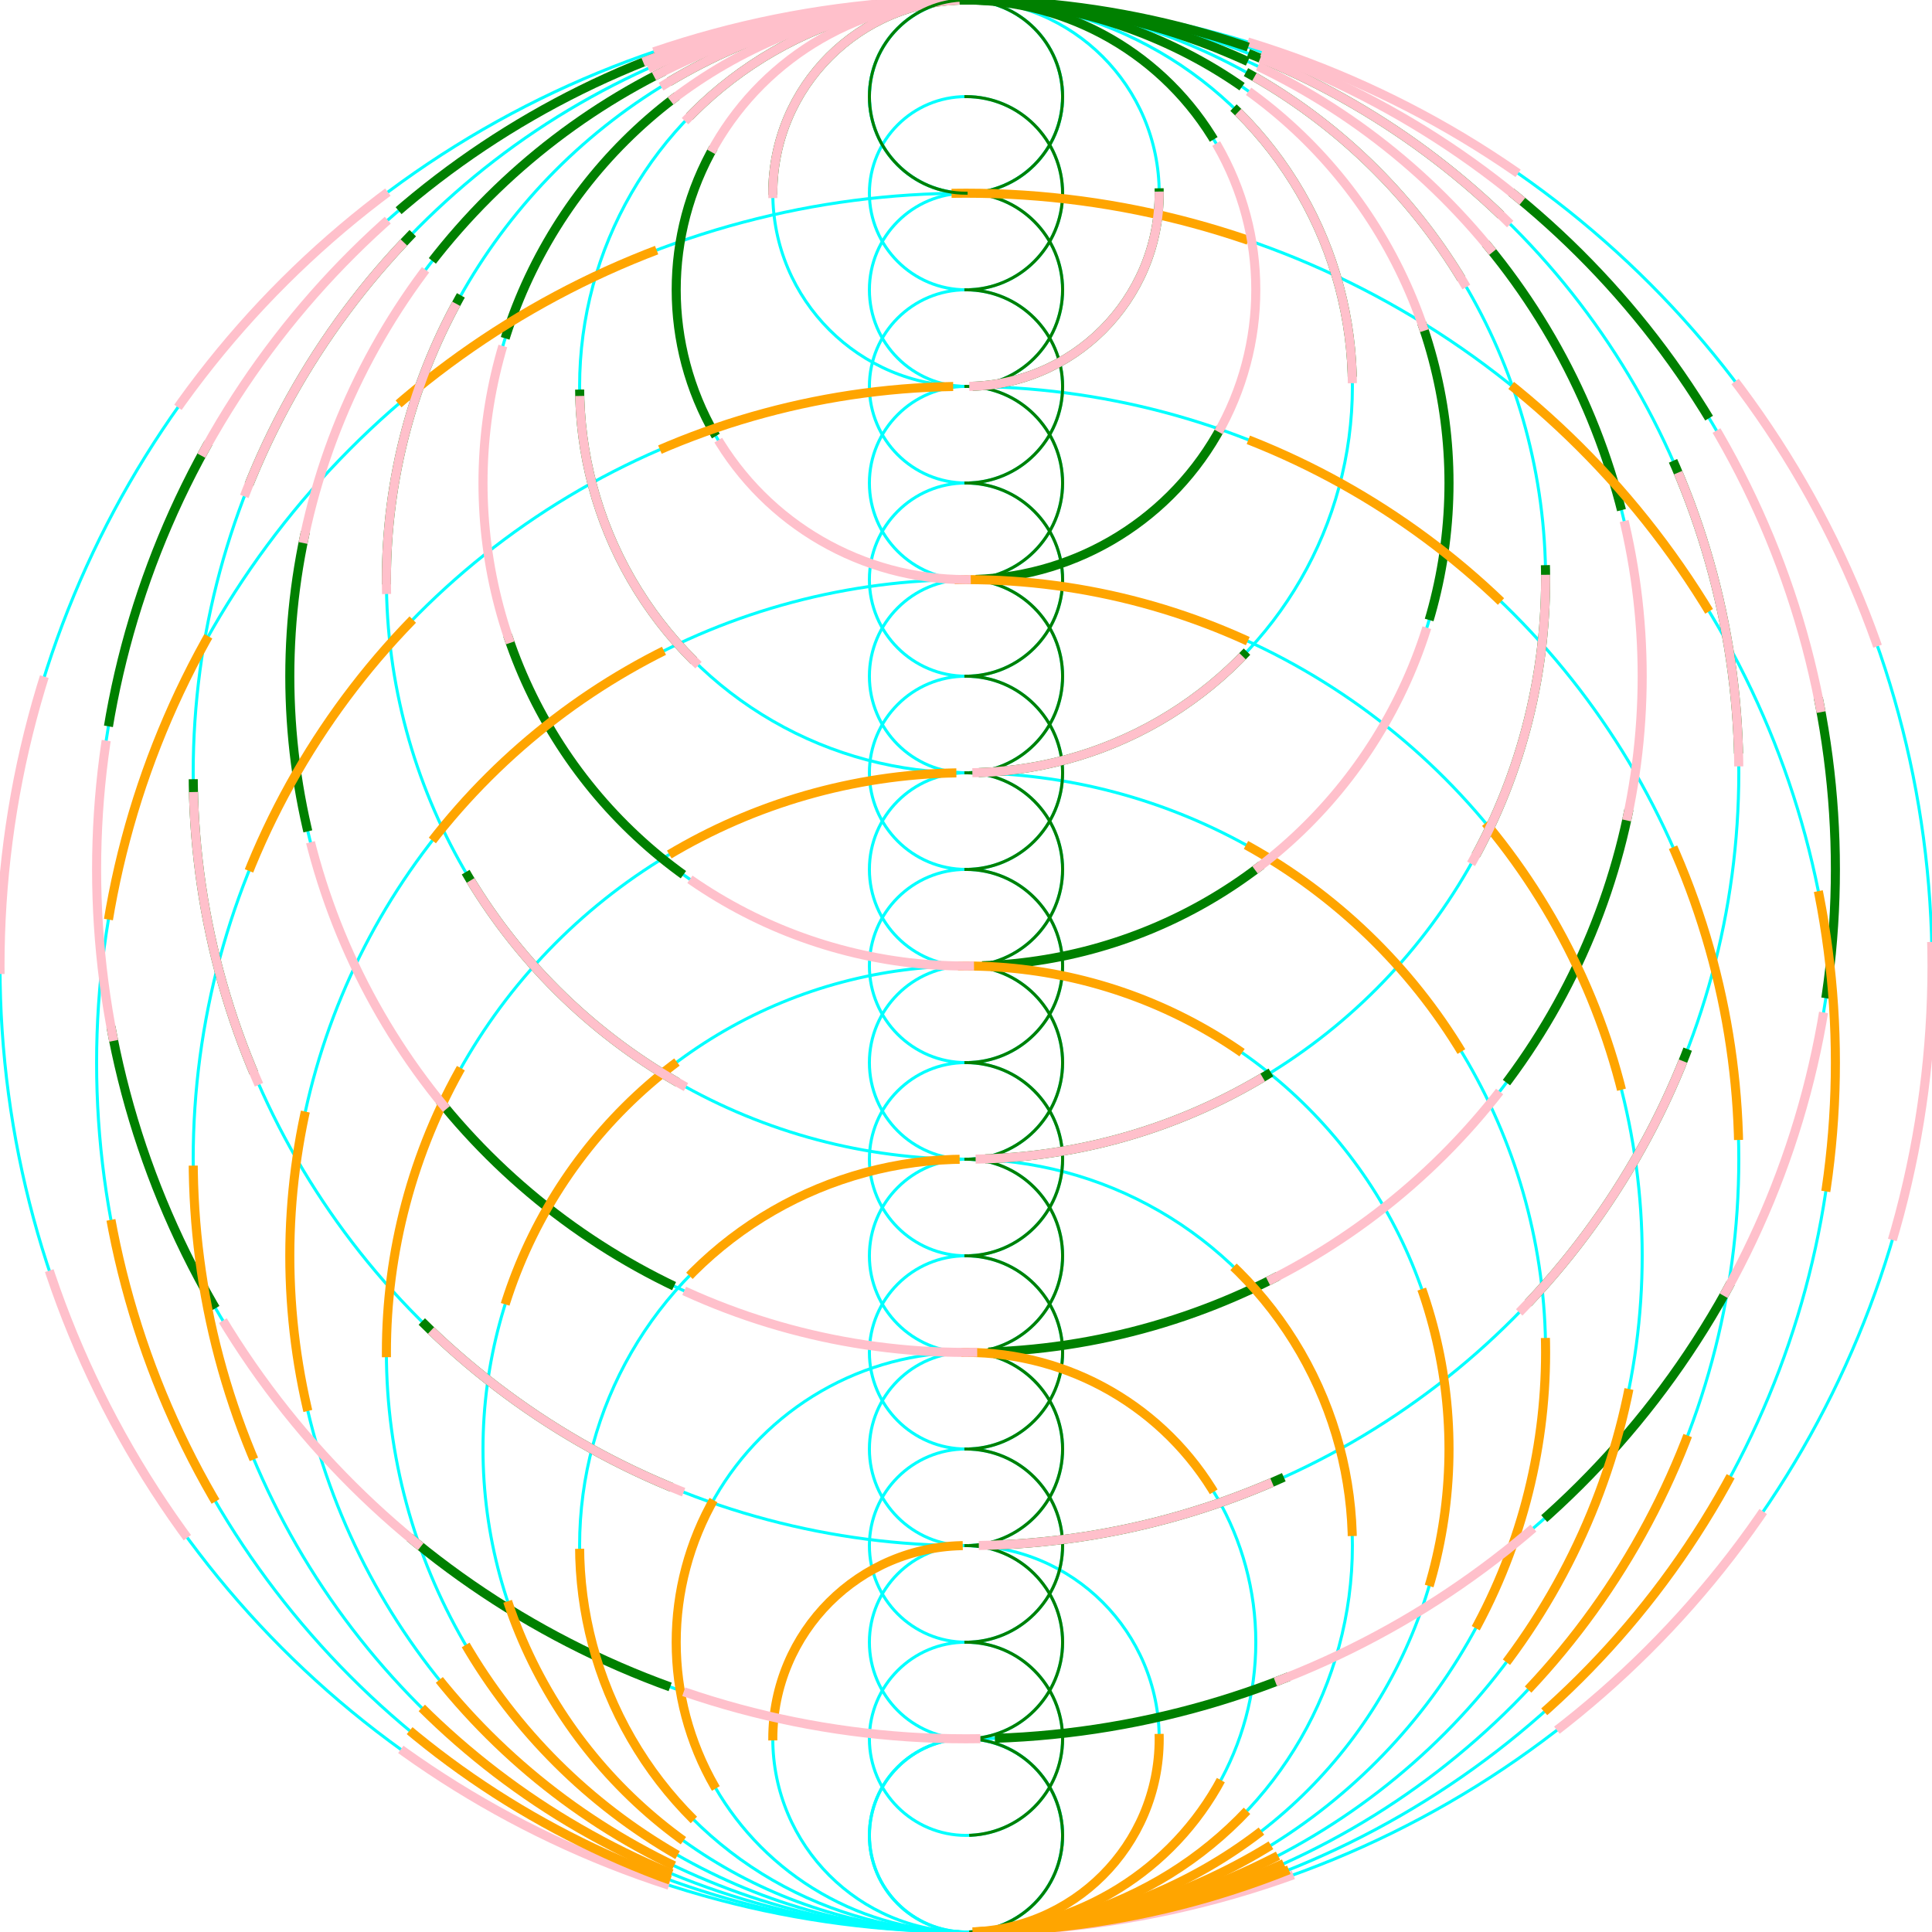 <?xml version="1.0" encoding="utf-8"?>

<svg 
  xmlns="http://www.w3.org/2000/svg" 
  xmlns:xlink="http://www.w3.org/1999/xlink" 
  height="640" 
  width="640" 
  viewBox="-64 -64 640 640">

  <!-- 底圖 小圓 -->

  <circle cx="256" cy="544" r="32" fill="none" stroke="cyan"/>
  <circle cx="256" cy="512" r="32" fill="none" stroke="cyan"/>
  <circle cx="256" cy="480" r="32" fill="none" stroke="cyan"/>
  <circle cx="256" cy="448" r="32" fill="none" stroke="cyan"/>
  <circle cx="256" cy="416" r="32" fill="none" stroke="cyan"/>
  <circle cx="256" cy="384" r="32" fill="none" stroke="cyan"/>
  <circle cx="256" cy="352" r="32" fill="none" stroke="cyan"/>
  <circle cx="256" cy="320" r="32" fill="none" stroke="cyan"/>
  <circle cx="256" cy="288" r="32" fill="none" stroke="cyan"/>

  <circle cx="256" cy="256" r="32" fill="none" stroke="cyan"/>

  <circle cx="256" cy="224" r="32" fill="none" stroke="cyan"/>
  <circle cx="256" cy="192" r="32" fill="none" stroke="cyan"/>
  <circle cx="256" cy="160" r="32" fill="none" stroke="cyan"/>
  <circle cx="256" cy="128" r="32" fill="none" stroke="cyan"/>
  <circle cx="256" cy="96"  r="32" fill="none" stroke="cyan"/>
  <circle cx="256" cy="64"  r="32" fill="none" stroke="cyan"/>
  <circle cx="256" cy="32"  r="32" fill="none" stroke="cyan"/>
  <circle cx="256" cy="0"   r="32" fill="none" stroke="cyan"/>
  <circle cx="256" cy="-32" r="32" fill="none" stroke="cyan"/>

  <!-- 底圖 下 大圓 -->
  <circle cx="256" cy="544" r="32" fill="none" stroke="cyan"/>
  <circle cx="256" cy="512" r="64" fill="none" stroke="cyan"/>
  <circle cx="256" cy="480" r="96" fill="none" stroke="cyan"/>
  <circle cx="256" cy="448" r="128" fill="none" stroke="cyan"/>
  <circle cx="256" cy="416" r="160" fill="none" stroke="cyan"/>
  <circle cx="256" cy="384" r="192" fill="none" stroke="cyan"/>
  <circle cx="256" cy="352" r="224" fill="none" stroke="cyan"/>
  <circle cx="256" cy="320" r="256" fill="none" stroke="cyan"/>
  <circle cx="256" cy="288" r="288" fill="none" stroke="cyan"/>
  <circle cx="256" cy="256" r="320" fill="none" stroke="cyan"/>

  <!-- 底圖 上 大圓 -->
  <circle cx="256" cy="224" r="288" fill="none" stroke="cyan"/>
  <circle cx="256" cy="192" r="256" fill="none" stroke="cyan"/>
  <circle cx="256" cy="160" r="224" fill="none" stroke="cyan"/>
  <circle cx="256" cy="128" r="192" fill="none" stroke="cyan"/>
  <circle cx="256" cy="96"  r="160" fill="none" stroke="cyan"/>
  <circle cx="256" cy="64"  r="128" fill="none" stroke="cyan"/>
  <circle cx="256" cy="32"  r="96" fill="none" stroke="cyan"/>
  <circle cx="256" cy="0"   r="64" fill="none" stroke="cyan"/>
  <circle cx="256" cy="-32" r="32" fill="none" stroke="cyan"/>

  <circle cx="256" cy="544" r="32" fill="none" stroke="green" stroke-width="1" pathLength="100" stroke-dasharray="100" stroke-dashoffset="100" transform="rotate(90,256,544)">
    <animate attributeName="stroke-dashoffset" to="0" begin="5.0s" dur="0.5s" repeatCount="1" fill="freeze"/>
  </circle>

  <circle cx="256" cy="512" r="32" fill="none" stroke="green" stroke-width="1" pathLength="100" stroke-dasharray="100" stroke-dashoffset="100" transform="rotate(90,256,512)">
    <animate attributeName="stroke-dashoffset" to="0" begin="4.5s" dur="0.3s" repeatCount="1" fill="freeze"/>
  </circle>

  <circle cx="256" cy="480" r="32" fill="none" stroke="green" stroke-width="1" pathLength="100" stroke-dasharray="100" stroke-dashoffset="100" transform="rotate(90,256,480)">
    <animate attributeName="stroke-dashoffset" to="0" begin="4.0s" dur="0.3s" repeatCount="1" fill="freeze"/>
  </circle>

  <circle cx="256" cy="448" r="32" fill="none" stroke="green" stroke-width="1" pathLength="100" stroke-dasharray="100" stroke-dashoffset="100" transform="rotate(90,256,448)">
    <animate attributeName="stroke-dashoffset" to="0" begin="3.5s" dur="0.3s" repeatCount="1" fill="freeze"/>
  </circle>

  <circle cx="256" cy="416" r="32" fill="none" stroke="green" stroke-width="1" pathLength="100" stroke-dasharray="100" stroke-dashoffset="100" transform="rotate(90,256,416)">
    <animate attributeName="stroke-dashoffset" to="0" begin="3.0s" dur="0.3s" repeatCount="1" fill="freeze"/>
  </circle>

  <circle cx="256" cy="384" r="32" fill="none" stroke="green" stroke-width="1" pathLength="100" stroke-dasharray="100" stroke-dashoffset="100" transform="rotate(90,256,384)">
    <animate attributeName="stroke-dashoffset" to="0" begin="2.5s" dur="0.3s" repeatCount="1" fill="freeze"/>
  </circle>

  <circle cx="256" cy="352" r="32" fill="none" stroke="green" stroke-width="1" pathLength="100" stroke-dasharray="100" stroke-dashoffset="100" transform="rotate(90,256,352)">
    <animate attributeName="stroke-dashoffset" to="0" begin="2.0s" dur="0.3s" repeatCount="1" fill="freeze"/>
  </circle>

  <circle cx="256" cy="320" r="32" fill="none" stroke="green" stroke-width="1" pathLength="100" stroke-dasharray="100" stroke-dashoffset="100" transform="rotate(90,256,320)">
    <animate attributeName="stroke-dashoffset" to="0" begin="1.5s" dur="0.3s" repeatCount="1" fill="freeze"/>
  </circle>

  <circle cx="256" cy="288" r="32" fill="none" stroke="green" stroke-width="1" pathLength="100" stroke-dasharray="100" stroke-dashoffset="100" transform="rotate(90,256,288)">
    <animate attributeName="stroke-dashoffset" to="0" begin="1.0s" dur="0.3s" repeatCount="1" fill="freeze"/>
  </circle>

  <circle cx="256" cy="256" r="32" fill="none" stroke="green" stroke-width="1" pathLength="100" stroke-dasharray="100" stroke-dashoffset="100" transform="rotate(90,256,256)">
    <animate attributeName="stroke-dashoffset" to="0" begin="0.5s" dur="0.3s" repeatCount="1" fill="freeze"/>
  </circle>

  <circle cx="256" cy="224" r="32" fill="none" stroke="green" stroke-width="1" pathLength="100" stroke-dasharray="100" stroke-dashoffset="100" transform="rotate(90,256,224)">
    <animate attributeName="stroke-dashoffset" to="0" begin="1.0s" dur="0.3s" repeatCount="1" fill="freeze"/>
  </circle>

  <circle cx="256" cy="192" r="32" fill="none" stroke="green" stroke-width="1" pathLength="100" stroke-dasharray="100" stroke-dashoffset="100" transform="rotate(90,256,192)">
    <animate attributeName="stroke-dashoffset" to="0" begin="1.5s" dur="0.3s" repeatCount="1" fill="freeze"/>
  </circle>

  <circle cx="256" cy="160" r="32" fill="none" stroke="green" stroke-width="1" pathLength="100" stroke-dasharray="100" stroke-dashoffset="100" transform="rotate(90,256,160)">
    <animate attributeName="stroke-dashoffset" to="0" begin="2.0s" dur="0.3s" repeatCount="1" fill="freeze"/>
  </circle>

  <circle cx="256" cy="128" r="32" fill="none" stroke="green" stroke-width="1" pathLength="100" stroke-dasharray="100" stroke-dashoffset="100" transform="rotate(90,256,128)">
    <animate attributeName="stroke-dashoffset" to="0" begin="2.5s" dur="0.3s" repeatCount="1" fill="freeze"/>
  </circle>

  <circle cx="256" cy="96" r="32" fill="none" stroke="green" stroke-width="1" pathLength="100" stroke-dasharray="100" stroke-dashoffset="100" transform="rotate(90,256,96)">
    <animate attributeName="stroke-dashoffset" to="0" begin="3.0s" dur="0.3s" repeatCount="1" fill="freeze"/>
  </circle>

  <circle cx="256" cy="64" r="32" fill="none" stroke="green" stroke-width="1" pathLength="100" stroke-dasharray="100" stroke-dashoffset="100" transform="rotate(90,256,64)">
    <animate attributeName="stroke-dashoffset" to="0" begin="3.5s" dur="0.3s" repeatCount="1" fill="freeze"/>
  </circle>

  <circle cx="256" cy="32" r="32" fill="none" stroke="green" stroke-width="1" pathLength="100" stroke-dasharray="100" stroke-dashoffset="100" transform="rotate(90,256,32)">
    <animate attributeName="stroke-dashoffset" to="0" begin="4.0s" dur="0.3s" repeatCount="1" fill="freeze"/>
  </circle>

  <circle cx="256" cy="0" r="32" fill="none" stroke="green" stroke-width="1" pathLength="100" stroke-dasharray="100" stroke-dashoffset="100" transform="rotate(90,256,0)">
    <animate attributeName="stroke-dashoffset" to="0" begin="4.5s" dur="0.3s" repeatCount="1" fill="freeze"/>
  </circle>

  <circle cx="256" cy="-32" r="32" fill="none" stroke="green" stroke-width="1" pathLength="100" stroke-dasharray="100" stroke-dashoffset="100" transform="rotate(90,256,-32)">
    <animate attributeName="stroke-dashoffset" to="0" begin="5.0s" dur="0.3s" repeatCount="1" fill="freeze"/>
  </circle>

  
  //最外面的大圓
  <circle cx="256" cy="256" r="320" fill="none" stroke="PINK" stroke-width="3" pathLength="100" stroke-dasharray="100" stroke-dashoffset="100" transform="rotate(90,256,256)">
    <animate attributeName="stroke-dashoffset" to="0" begin="1.0s" dur="2.0s" repeatCount="1" fill="freeze"/>
  </circle>

  //從上畫中圓
  <circle cx="256" cy="224" r="288" fill="none" stroke="green" stroke-width="3" pathLength="100" stroke-dasharray="100" stroke-dashoffset="100" transform="rotate(90,256,224)">
    <animate attributeName="stroke-dashoffset" to="0" begin="1.0s" dur="2.0s" repeatCount="1" fill="freeze"/>
  </circle>
  
  <circle cx="256" cy="192" r="256" fill="none" stroke="green" stroke-width="3" pathLength="100" stroke-dasharray="100" stroke-dashoffset="100" transform="rotate(90,256,192)">
    <animate attributeName="stroke-dashoffset" to="0" begin="1.0s" dur="2.0s" repeatCount="1" fill="freeze"/>
  </circle>
  
  <circle cx="256" cy="160" r="224" fill="none" stroke="green" stroke-width="3" pathLength="100" stroke-dasharray="100" stroke-dashoffset="100" transform="rotate(90,256,160)">
    <animate attributeName="stroke-dashoffset" to="0" begin="1.0s" dur="2.0s" repeatCount="1" fill="freeze"/>
  </circle>
  
  <circle cx="256" cy="128" r="192" fill="none" stroke="green" stroke-width="3" pathLength="100" stroke-dasharray="100" stroke-dashoffset="100" transform="rotate(90,256,128)">
    <animate attributeName="stroke-dashoffset" to="0" begin="1.0s" dur="2.0s" repeatCount="1" fill="freeze"/>
  </circle>
  
  <circle cx="256" cy="96" r="160" fill="none" stroke="green" stroke-width="3" pathLength="100" stroke-dasharray="100" stroke-dashoffset="100" transform="rotate(90,256,96)">
    <animate attributeName="stroke-dashoffset" to="0" begin="1.0s" dur="2.0s" repeatCount="1" fill="freeze"/>
  </circle>
 
  <circle cx="256" cy="64" r="128" fill="none" stroke="green" stroke-width="3" pathLength="100" stroke-dasharray="100" stroke-dashoffset="100" transform="rotate(90,256,64)">
    <animate attributeName="stroke-dashoffset" to="0" begin="1.0s" dur="2.0s" repeatCount="1" fill="freeze"/>
  </circle>
  
  <circle cx="256" cy="32" r="96" fill="none" stroke="green" stroke-width="3" pathLength="100" stroke-dasharray="100" stroke-dashoffset="100" transform="rotate(90,256,32)">
    <animate attributeName="stroke-dashoffset" to="0" begin="1.0s" dur="2.0s" repeatCount="1" fill="freeze"/>
  </circle>
  
  <circle cx="256" cy="0" r="64" fill="none" stroke="green" stroke-width="3" pathLength="100" stroke-dasharray="100" stroke-dashoffset="100" transform="rotate(90,256,0)">
    <animate attributeName="stroke-dashoffset" to="0" begin="1.0s" dur="2.0s" repeatCount="1" fill="freeze"/>
  </circle>
  
  

  
  //從下畫中圓由外往內
   <circle cx="256" cy="288" r="288" fill="none" stroke="orange" stroke-width="3" pathLength="100" stroke-dasharray="100" stroke-dashoffset="100" transform="rotate(90,256,288)">
    <animate attributeName="stroke-dashoffset" to="0" begin="1.0s" dur="2.0s" repeatCount="1" fill="freeze"/>
  </circle>
  
  <circle cx="256" cy="320" r="256" fill="none" stroke="orange" stroke-width="3" pathLength="100" stroke-dasharray="100" stroke-dashoffset="100" transform="rotate(90,256,320)">
    <animate attributeName="stroke-dashoffset" to="0" begin="1.0s" dur="2.0s" repeatCount="1" fill="freeze"/>
  </circle>
  
  <circle cx="256" cy="352" r="224" fill="none" stroke="orange" stroke-width="3" pathLength="100" stroke-dasharray="100" stroke-dashoffset="100" transform="rotate(90,256,352)">
    <animate attributeName="stroke-dashoffset" to="0" begin="1.0s" dur="2.0s" repeatCount="1" fill="freeze"/>
  </circle>
  
  <circle cx="256" cy="384" r="192" fill="none" stroke="orange" stroke-width="3" pathLength="100" stroke-dasharray="100" stroke-dashoffset="100" transform="rotate(90,256,384)">
    <animate attributeName="stroke-dashoffset" to="0" begin="1.0s" dur="2.0s" repeatCount="1" fill="freeze"/>
  </circle>
  
  <circle cx="256" cy="416" r="160" fill="none" stroke="orange" stroke-width="3" pathLength="100" stroke-dasharray="100" stroke-dashoffset="100" transform="rotate(90,256,416)">
    <animate attributeName="stroke-dashoffset" to="0" begin="1.0s" dur="2.0s" repeatCount="1" fill="freeze"/>
  </circle>
  
  <circle cx="256" cy="448" r="128" fill="none" stroke="orange" stroke-width="3" pathLength="100" stroke-dasharray="100" stroke-dashoffset="100" transform="rotate(90,256,448)">
    <animate attributeName="stroke-dashoffset" to="0" begin="1.0s" dur="2.0s" repeatCount="1" fill="freeze"/>
  </circle>
  
  <circle cx="256" cy="480" r="96" fill="none" stroke="orange" stroke-width="3" pathLength="100" stroke-dasharray="100" stroke-dashoffset="100" transform="rotate(90,256,480)">
    <animate attributeName="stroke-dashoffset" to="0" begin="1.0s" dur="2.0s" repeatCount="1" fill="freeze"/>
  </circle>
  
  <circle cx="256" cy="512" r="64" fill="none" stroke="orange" stroke-width="3" pathLength="100" stroke-dasharray="100" stroke-dashoffset="100" transform="rotate(90,256,512)">
    <animate attributeName="stroke-dashoffset" to="0" begin="1.0s" dur="2.0s" repeatCount="1" fill="freeze"/>
  </circle>
  

<!-- 動畫 上 大圓 -->

  <circle cx="256" cy="224" r="288" fill="none" stroke="pink" stroke-width="3" pathLength="100" stroke-dasharray="100" stroke-dashoffset="100" transform="rotate(-90,256,224)">
    <animate attributeName="stroke-dashoffset" to="0" begin="5.5s" dur="0.3s" repeatCount="1" fill="freeze"/>
  </circle>

  <circle cx="256" cy="192" r="256" fill="none" stroke="pink" stroke-width="3" pathLength="100" stroke-dasharray="100" stroke-dashoffset="100" transform="rotate(-90,256,192)">
    <animate attributeName="stroke-dashoffset" to="0" begin="6.0s" dur="0.3s" repeatCount="1" fill="freeze"/>
  </circle>

  <circle cx="256" cy="160" r="224" fill="none" stroke="pink" stroke-width="3" pathLength="100" stroke-dasharray="100" stroke-dashoffset="100" transform="rotate(-90,256,160)">
    <animate attributeName="stroke-dashoffset" to="0" begin="6.5s" dur="0.3s" repeatCount="1" fill="freeze"/>
  </circle>

  <circle cx="256" cy="128" r="192" fill="none" stroke="pink" stroke-width="3" pathLength="100" stroke-dasharray="100" stroke-dashoffset="100" transform="rotate(-90,256,128)">
    <animate attributeName="stroke-dashoffset" to="0" begin="7.0s" dur="0.3s" repeatCount="1" fill="freeze"/>
  </circle>

  <circle cx="256" cy="96" r="160" fill="none" stroke="pink" stroke-width="3" pathLength="100" stroke-dasharray="100" stroke-dashoffset="100" transform="rotate(-90,256,96)">
    <animate attributeName="stroke-dashoffset" to="0" begin="7.5s" dur="0.3s" repeatCount="1" fill="freeze"/>
  </circle>

  <circle cx="256" cy="64" r="128" fill="none" stroke="pink" stroke-width="3" pathLength="100" stroke-dasharray="100" stroke-dashoffset="100" transform="rotate(-90,256,64)">
    <animate attributeName="stroke-dashoffset" to="0" begin="8.0s" dur="0.3s" repeatCount="1" fill="freeze"/>
  </circle>

  <circle cx="256" cy="32" r="96" fill="none" stroke="pink" stroke-width="3" pathLength="100" stroke-dasharray="100" stroke-dashoffset="100" transform="rotate(-90,256,32)">
    <animate attributeName="stroke-dashoffset" to="0" begin="8.5s" dur="0.3s" repeatCount="1" fill="freeze"/>
  </circle>

  <circle cx="256" cy="0" r="64" fill="none" stroke="pink" stroke-width="3" pathLength="100" stroke-dasharray="100" stroke-dashoffset="100" transform="rotate(-90,256,0)">
    <animate attributeName="stroke-dashoffset" to="0" begin="9.0s" dur="0.3s" repeatCount="1" fill="freeze"/>
  </circle>

  <circle cx="256" cy="-32" r="32" fill="none" stroke="green" stroke-width="1" pathLength="100" stroke-dasharray="100" stroke-dashoffset="100" transform="rotate(-90,256,-32)">
    <animate attributeName="stroke-dashoffset" to="0" begin="9.5s" dur="0.3s" repeatCount="1" fill="freeze"/>
  </circle>

  
</svg>
